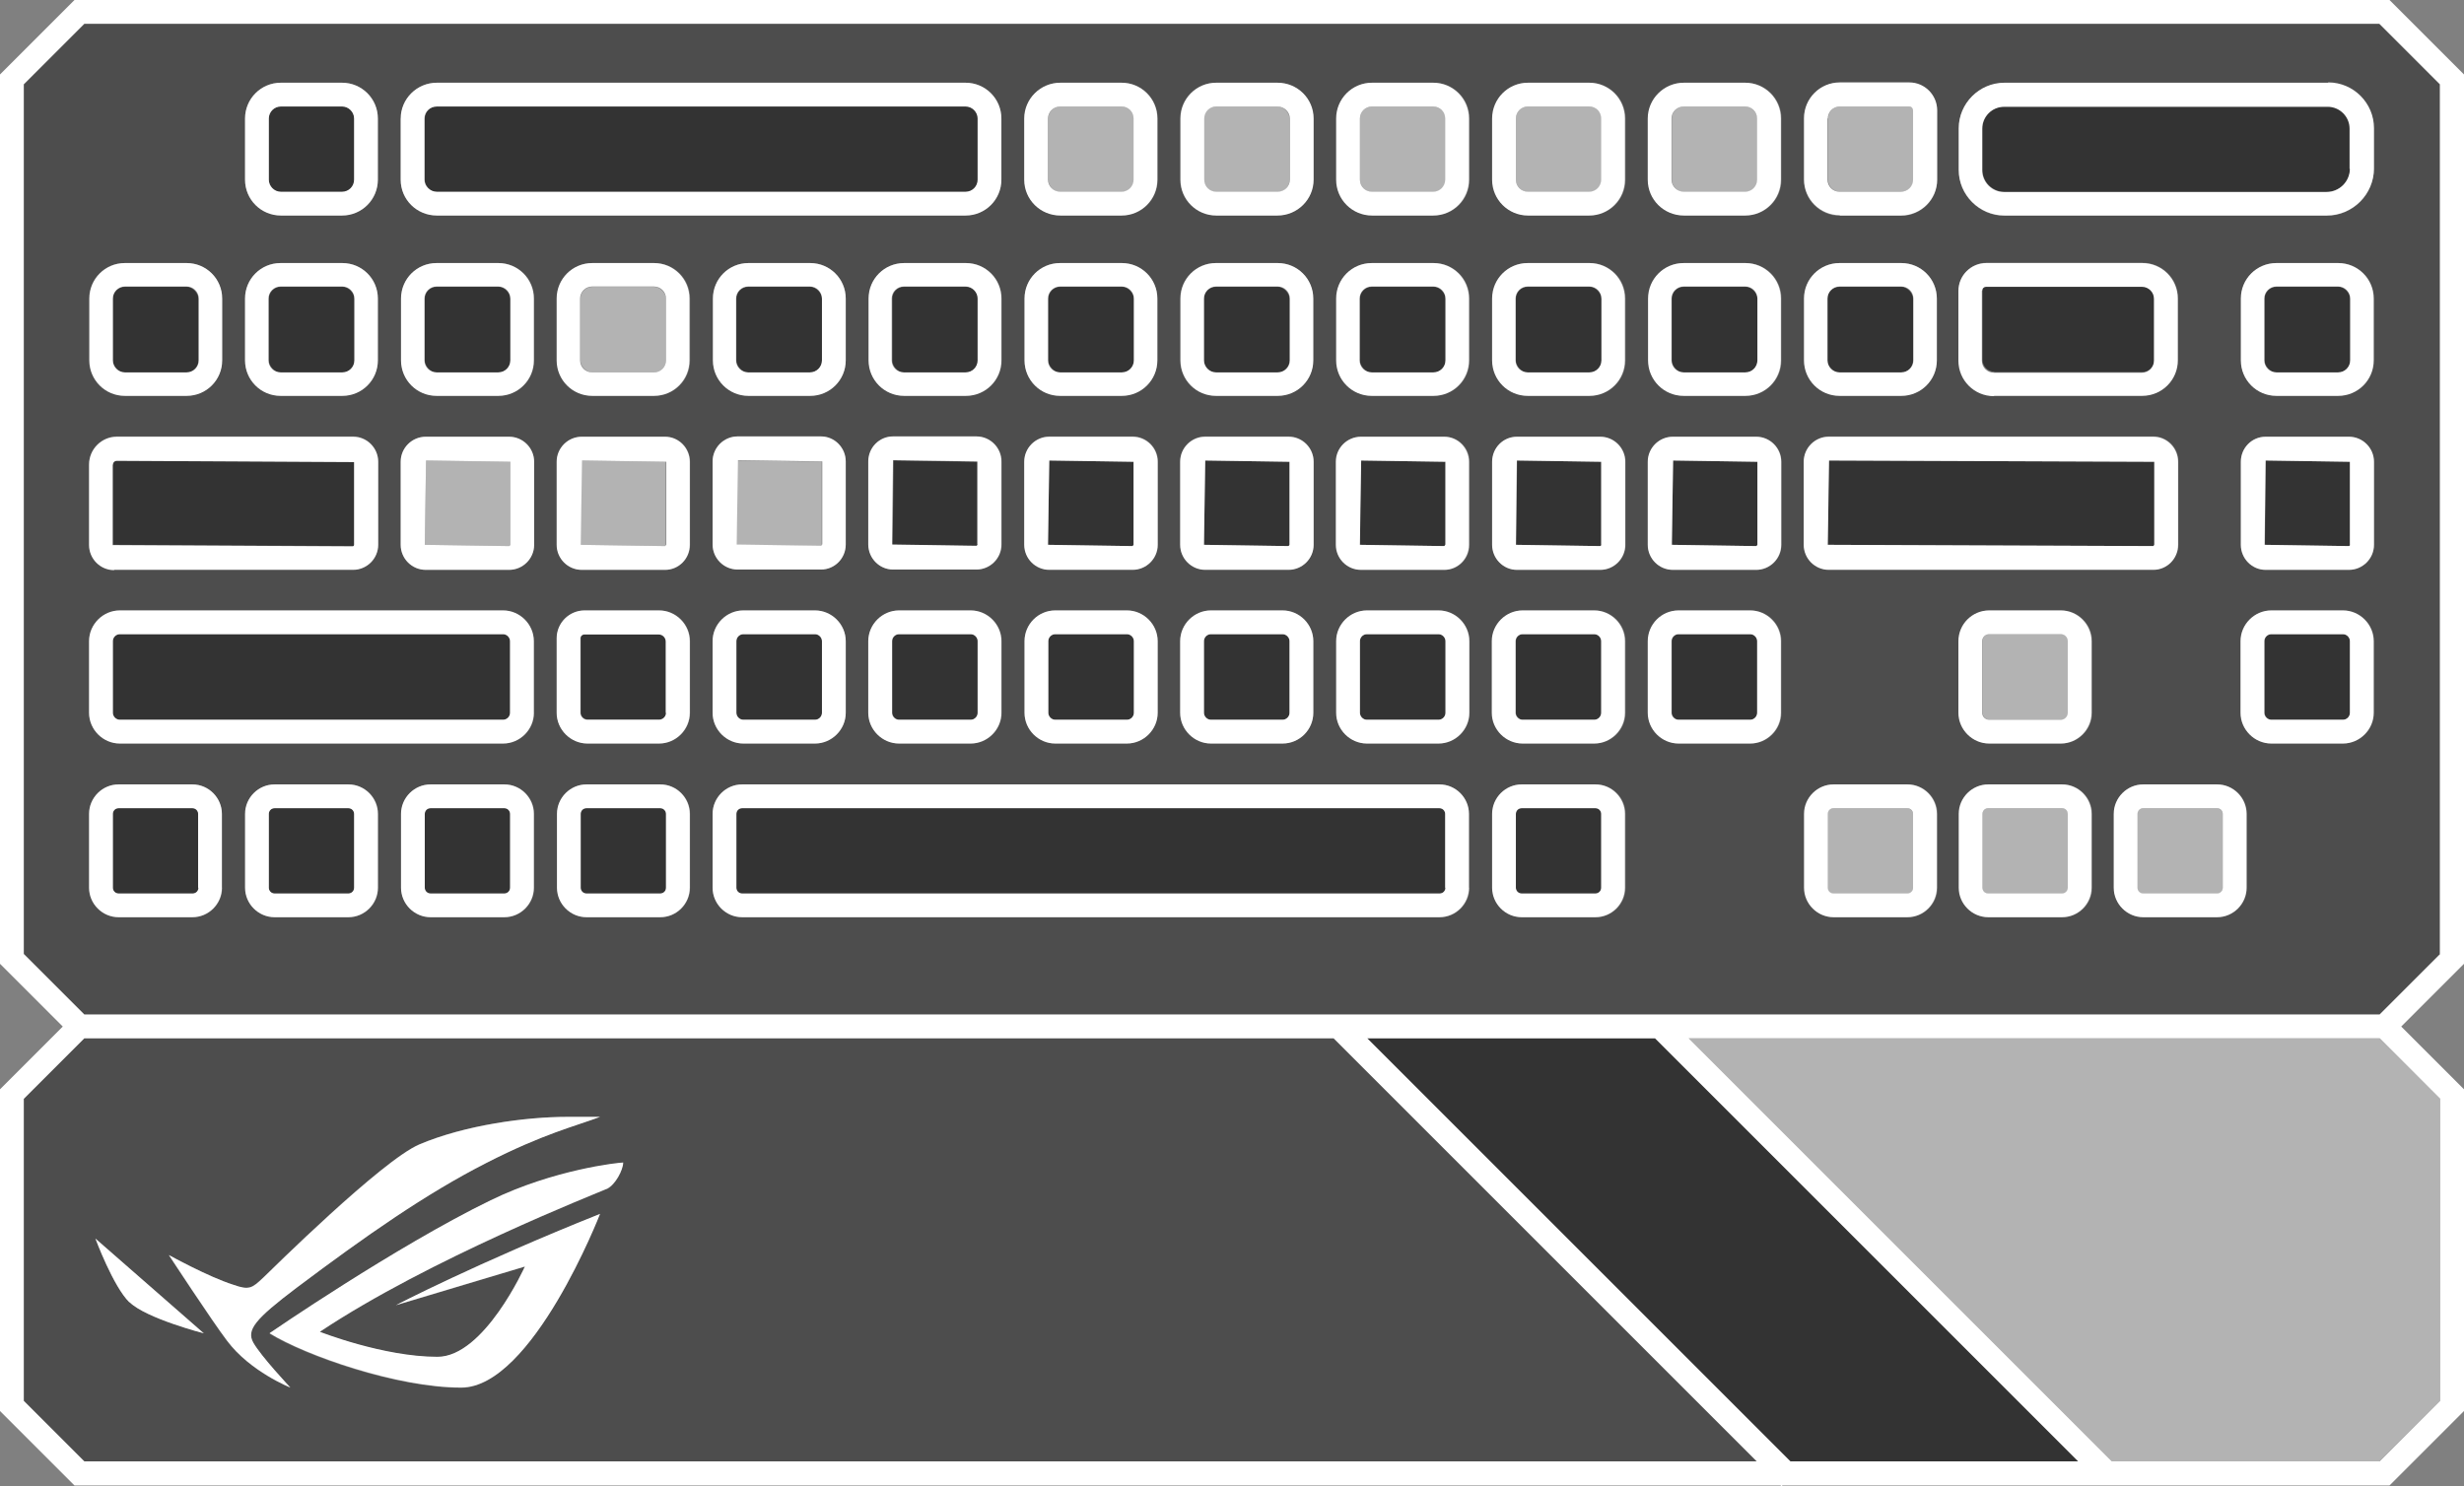 <?xml version="1.0" encoding="UTF-8"?>
<svg id="_圖層_2" data-name="圖層 2" xmlns="http://www.w3.org/2000/svg" viewBox="0 0 77.73 46.89">
  <rect x="0" y="0" width="77.73" height="46.89" fill="#808080" stroke="none"/>
  <defs>
    <style>
      .cls-1 {
        fill: #fff;
      }

      .cls-2 {
        fill: #b3b3b3;
      }

      .cls-3 {
        fill: #333;
      }

      .cls-4 {
        fill: #4d4d4d;
      }
    </style>
  </defs>
  <g id="Layer_2" data-name="Layer 2">
    <g>
      <path class="cls-3" d="M42.9,17.19l2.66,.04s.03-.02,.03-.04v-2.62l-2.66-.04-.04,2.66Z"/>
      <rect class="cls-3" x="42.9" y="9.05" width="2.7" height="2.7" rx=".38" ry=".38"/>
      <path class="cls-3" d="M11.18,17.19v-2.62l-7.49-.04c-.07,0-.12,.06-.12,.12v2.54l7.58,.04s.04-.02,.04-.04Z"/>
      <rect class="cls-3" x="37.98" y="20.01" width="2.7" height="2.7" rx=".22" ry=".22"/>
      <rect class="cls-3" x="42.9" y="20.01" width="2.7" height="2.7" rx=".22" ry=".22"/>
      <rect class="cls-3" x="23.23" y="25.5" width="22.36" height="2.7" rx=".18" ry=".18"/>
      <rect class="cls-2" x="33.07" y="3.36" width="2.7" height="2.7" rx=".38" ry=".38"/>
      <rect class="cls-3" x="47.82" y="20.01" width="2.7" height="2.7" rx=".22" ry=".22"/>
      <rect class="cls-3" x="3.56" y="9.05" width="2.7" height="2.7" rx=".38" ry=".38"/>
      <rect class="cls-3" x="28.15" y="20.01" width="2.7" height="2.7" rx=".22" ry=".22"/>
      <rect class="cls-3" x="37.98" y="9.05" width="2.7" height="2.7" rx=".38" ry=".38"/>
      <path class="cls-3" d="M47.82,17.19l2.66,.04s.04-.02,.04-.04v-2.62l-2.66-.04-.03,2.66Z"/>
      <rect class="cls-3" x="47.82" y="25.5" width="2.7" height="2.7" rx=".18" ry=".18"/>
      <path class="cls-3" d="M40.68,17.19v-2.62l-2.66-.04-.04,2.66,2.66,.04s.04-.02,.04-.04Z"/>
      <rect class="cls-2" x="42.9" y="3.36" width="2.7" height="2.7" rx=".38" ry=".38"/>
      <path class="cls-2" d="M13.4,17.19l2.66,.04s.04-.02,.04-.04v-2.62l-2.66-.04-.04,2.66Z"/>
      <rect class="cls-3" x="13.4" y="9.05" width="2.7" height="2.7" rx=".38" ry=".38"/>
      <rect class="cls-3" x="33.07" y="20.01" width="2.7" height="2.7" rx=".22" ry=".22"/>
      <rect class="cls-3" x="8.48" y="25.5" width="2.7" height="2.7" rx=".18" ry=".18"/>
      <rect class="cls-3" x="13.4" y="25.5" width="2.7" height="2.7" rx=".18" ry=".18"/>
      <rect class="cls-2" x="18.31" y="9.05" width="2.7" height="2.7" rx=".38" ry=".38"/>
      <rect class="cls-3" x="13.4" y="3.36" width="17.45" height="2.7" rx=".38" ry=".38"/>
      <rect class="cls-3" x="3.56" y="20.01" width="12.53" height="2.7" rx=".22" ry=".22"/>
      <rect class="cls-3" x="3.56" y="25.5" width="2.7" height="2.7" rx=".18" ry=".18"/>
      <path class="cls-2" d="M18.31,17.19l2.66,.04s.03-.02,.03-.04v-2.62l-2.66-.04-.04,2.66Z"/>
      <rect class="cls-3" x="33.07" y="9.05" width="2.7" height="2.7" rx=".38" ry=".38"/>
      <path class="cls-3" d="M35.76,17.19v-2.62l-2.66-.04-.04,2.66,2.66,.04s.04-.02,.04-.04Z"/>
      <rect class="cls-3" x="18.31" y="25.5" width="2.7" height="2.7" rx=".18" ry=".18"/>
      <path class="cls-3" d="M28.15,17.19l2.66,.04s.04-.02,.04-.04v-2.62l-2.66-.04-.03,2.66Z"/>
      <path class="cls-3" d="M20.79,20.01h-2.35c-.07,0-.12,.06-.12,.12v2.35c0,.12,.1,.22,.22,.22h2.26c.12,0,.22-.1,.22-.22v-2.26c0-.12-.1-.22-.22-.22Z"/>
      <polygon class="cls-3" points="43.13 32.76 56.48 46.11 65.56 46.11 52.21 32.76 43.13 32.76"/>
      <rect class="cls-3" x="71.44" y="20.01" width="2.7" height="2.7" rx=".22" ry=".22"/>
      <rect class="cls-2" x="62.54" y="25.5" width="2.7" height="2.7" rx=".18" ry=".18"/>
      <path class="cls-3" d="M71.44,17.19l2.66,.04s.04-.02,.04-.04v-2.62l-2.66-.04-.03,2.66Z"/>
      <rect class="cls-2" x="67.42" y="25.5" width="2.7" height="2.7" rx=".18" ry=".18"/>
      <path class="cls-4" d="M2.66,32.76l-1.91,1.91v9.53l1.91,1.91H55.42l-13.35-13.35H2.66Zm1.42,8.33c-.51-.5-1.07-2.01-1.07-2.01l3.42,2.99s-1.83-.48-2.34-.98Zm3.08,1.22c-.48-.63-1.84-2.71-1.84-2.71,0,0,1.25,.68,2.04,.94,.5,.17,.59,.1,.94-.23,.23-.22,3.73-3.69,4.92-4.2,1.43-.61,3.36-.87,4.66-.87,.44,0,.85,0,1.04,0-.77,.29-1.79,.53-3.58,1.45-1.91,.98-3.82,2.31-5.99,3.94-1.31,.99-1.59,1.34-1.37,1.73,.24,.43,1.17,1.42,1.17,1.42,0,0-1.26-.5-1.99-1.47Zm11.97-4.79c-.29,.13-5.6,2.21-9.05,4.51,0,0,2,.79,3.71,.79,1.48,0,2.76-2.85,2.76-2.85l-4.07,1.22s2.56-1.34,6.44-2.88c0,0-2.14,5.48-4.38,5.48-2.02,0-4.9-1-6.04-1.71,0,0,3.97-2.73,6.97-4.19,1.99-.97,4.03-1.19,4.18-1.19,0,.22-.24,.71-.52,.83Z"/>
      <rect class="cls-2" x="62.54" y="20.01" width="2.7" height="2.7" rx=".22" ry=".22"/>
      <path class="cls-3" d="M62.91,11.74h4.67c.21,0,.38-.17,.38-.38v-1.95c0-.21-.17-.38-.38-.38h-4.92c-.07,0-.12,.06-.12,.12v2.2c0,.21,.17,.38,.38,.38Z"/>
      <polygon class="cls-2" points="53.27 32.76 66.62 46.11 75.06 46.11 76.98 44.2 76.98 34.67 75.06 32.76 53.27 32.76"/>
      <rect class="cls-3" x="23.23" y="20.01" width="2.7" height="2.7" rx=".22" ry=".22"/>
      <path class="cls-4" d="M2.66,.75L.75,2.66V30.1l1.91,1.91H75.06l1.91-1.91V2.66l-1.91-1.91H2.66ZM61.79,9.17c0-.48,.39-.88,.88-.88h4.92c.62,0,1.12,.5,1.12,1.12v1.95c0,.62-.5,1.12-1.12,1.12h-4.67c-.62,0-1.12-.5-1.12-1.12v-2.2Zm-4.88-5.43c0-.63,.51-1.13,1.13-1.13h2.19c.48,0,.88,.39,.88,.88v2.19c0,.63-.51,1.13-1.14,1.13h-1.93c-.63,0-1.13-.51-1.13-1.13v-1.93Zm0,5.68c0-.62,.5-1.12,1.12-1.12h1.95c.62,0,1.12,.5,1.12,1.12v1.95c0,.62-.5,1.12-1.12,1.12h-1.95c-.62,0-1.12-.5-1.12-1.12v-1.95Zm0,5.14c0-.43,.35-.79,.79-.79h10.24c.43,0,.78,.35,.78,.79v2.62c0,.43-.35,.79-.78,.79h-10.24c-.43,0-.79-.35-.79-.79v-2.62ZM37.23,3.74c0-.63,.51-1.13,1.13-1.13h1.93c.63,0,1.14,.51,1.14,1.13v1.93c0,.63-.51,1.13-1.14,1.13h-1.93c-.63,0-1.13-.51-1.13-1.13v-1.93Zm0,5.68c0-.62,.5-1.12,1.12-1.12h1.95c.62,0,1.12,.5,1.12,1.12v1.95c0,.62-.5,1.12-1.12,1.12h-1.95c-.62,0-1.12-.5-1.12-1.12v-1.95Zm0,5.14c0-.43,.35-.79,.79-.79h2.63c.43,0,.79,.35,.79,.79v2.62c0,.43-.35,.79-.79,.79h-2.63c-.43,0-.79-.35-.79-.79v-2.62Zm0,5.67c0-.53,.44-.97,.97-.97h2.26c.54,0,.97,.44,.97,.97v2.26c0,.53-.44,.97-.97,.97h-2.26c-.53,0-.97-.44-.97-.97v-2.26ZM32.32,3.74c0-.63,.51-1.13,1.14-1.13h1.93c.63,0,1.13,.51,1.13,1.13v1.93c0,.63-.51,1.13-1.13,1.13h-1.93c-.63,0-1.14-.51-1.14-1.13v-1.93Zm0,5.68c0-.62,.5-1.12,1.12-1.12h1.95c.62,0,1.12,.5,1.12,1.12v1.95c0,.62-.5,1.12-1.12,1.12h-1.95c-.62,0-1.12-.5-1.12-1.12v-1.95Zm0,5.14c0-.43,.35-.79,.79-.79h2.63c.43,0,.79,.35,.79,.79v2.62c0,.43-.35,.79-.79,.79h-2.63c-.43,0-.79-.35-.79-.79v-2.62Zm0,5.67c0-.53,.44-.97,.97-.97h2.26c.53,0,.97,.44,.97,.97v2.26c0,.53-.44,.97-.97,.97h-2.26c-.54,0-.97-.44-.97-.97v-2.26ZM12.65,3.74c0-.63,.51-1.13,1.14-1.13H30.46c.63,0,1.13,.51,1.13,1.13v1.93c0,.63-.51,1.13-1.13,1.13H13.78c-.63,0-1.14-.51-1.14-1.13v-1.93Zm18.16,14.23h-2.63c-.43,0-.78-.35-.78-.79v-2.62c0-.43,.35-.79,.78-.79h2.63c.43,0,.79,.35,.79,.79v2.62c0,.43-.35,.79-.79,.79Zm.79,2.26v2.26c0,.53-.44,.97-.97,.97h-2.26c-.53,0-.97-.44-.97-.97v-2.26c0-.53,.44-.97,.97-.97h2.26c.53,0,.97,.44,.97,.97Zm-1.12-7.74h-1.95c-.62,0-1.12-.5-1.12-1.12v-1.95c0-.62,.5-1.12,1.12-1.12h1.95c.62,0,1.12,.5,1.12,1.12v1.95c0,.62-.5,1.12-1.12,1.12Zm-4.58,5.48h-2.63c-.43,0-.79-.35-.79-.79v-2.62c0-.43,.35-.79,.79-.79h2.63c.43,0,.78,.35,.78,.79v2.62c0,.43-.35,.79-.78,.79Zm.78,2.26v2.26c0,.53-.44,.97-.97,.97h-2.26c-.53,0-.97-.44-.97-.97v-2.26c0-.53,.44-.97,.97-.97h2.26c.53,0,.97,.44,.97,.97Zm-1.12-7.74h-1.95c-.62,0-1.12-.5-1.12-1.12v-1.95c0-.62,.5-1.12,1.12-1.12h1.95c.62,0,1.12,.5,1.12,1.12v1.95c0,.62-.5,1.12-1.12,1.12ZM7.73,3.74c0-.63,.51-1.13,1.13-1.13h1.93c.63,0,1.13,.51,1.13,1.13v1.93c0,.63-.51,1.13-1.13,1.13h-1.93c-.63,0-1.13-.51-1.13-1.13v-1.93Zm0,5.68c0-.62,.5-1.12,1.12-1.12h1.95c.62,0,1.12,.5,1.12,1.12v1.95c0,.62-.5,1.12-1.12,1.12h-1.95c-.62,0-1.12-.5-1.12-1.12v-1.95Zm-4.92,0c0-.62,.5-1.12,1.12-1.12h1.95c.62,0,1.12,.5,1.12,1.12v1.95c0,.62-.5,1.12-1.12,1.12h-1.95c-.62,0-1.12-.5-1.12-1.12v-1.95Zm0,5.23c0-.48,.39-.88,.88-.88h7.45c.43,0,.79,.35,.79,.79v2.62c0,.43-.35,.79-.79,.79H3.6c-.43,0-.79-.35-.79-.79v-2.54Zm4.2,13.36c0,.51-.42,.93-.93,.93H3.74c-.51,0-.93-.42-.93-.93v-2.33c0-.51,.42-.93,.93-.93h2.33c.51,0,.93,.42,.93,.93v2.33Zm4.92,0c0,.51-.42,.93-.93,.93h-2.33c-.51,0-.93-.42-.93-.93v-2.33c0-.51,.42-.93,.93-.93h2.33c.51,0,.93,.42,.93,.93v2.33Zm4.92,0c0,.51-.42,.93-.93,.93h-2.33c-.51,0-.93-.42-.93-.93v-2.33c0-.51,.42-.93,.93-.93h2.33c.51,0,.93,.42,.93,.93v2.33Zm0-5.52c0,.53-.44,.97-.97,.97H3.78c-.53,0-.97-.44-.97-.97v-2.26c0-.53,.44-.97,.97-.97H15.87c.53,0,.97,.44,.97,.97v2.26Zm0-5.3c0,.43-.35,.79-.79,.79h-2.63c-.43,0-.79-.35-.79-.79v-2.62c0-.43,.35-.79,.79-.79h2.63c.43,0,.79,.35,.79,.79v2.62Zm0-5.82c0,.62-.5,1.12-1.12,1.12h-1.95c-.62,0-1.12-.5-1.12-1.12v-1.95c0-.62,.5-1.12,1.12-1.12h1.95c.62,0,1.12,.5,1.12,1.12v1.95Zm4.92,16.64c0,.51-.42,.93-.93,.93h-2.33c-.51,0-.93-.42-.93-.93v-2.33c0-.51,.42-.93,.93-.93h2.33c.51,0,.93,.42,.93,.93v2.33Zm0-5.52c0,.53-.44,.97-.97,.97h-2.26c-.53,0-.97-.44-.97-.97v-2.35c0-.48,.39-.88,.88-.88h2.35c.53,0,.97,.44,.97,.97v2.26Zm0-5.3c0,.43-.35,.79-.78,.79h-2.63c-.43,0-.79-.35-.79-.79v-2.62c0-.43,.35-.79,.79-.79h2.63c.43,0,.78,.35,.78,.79v2.62Zm0-5.82c0,.62-.5,1.12-1.12,1.12h-1.95c-.62,0-1.12-.5-1.12-1.12v-1.95c0-.62,.5-1.12,1.12-1.12h1.95c.62,0,1.12,.5,1.12,1.12v1.95Zm24.59,16.64c0,.51-.42,.93-.93,.93H23.41c-.51,0-.93-.42-.93-.93v-2.33c0-.51,.42-.93,.93-.93h22c.51,0,.93,.42,.93,.93v2.33Zm0-5.52c0,.53-.44,.97-.97,.97h-2.26c-.53,0-.97-.44-.97-.97v-2.26c0-.53,.44-.97,.97-.97h2.26c.53,0,.97,.44,.97,.97v2.26Zm0-5.3c0,.43-.35,.79-.78,.79h-2.63c-.43,0-.79-.35-.79-.79v-2.62c0-.43,.35-.79,.79-.79h2.63c.43,0,.78,.35,.78,.79v2.62Zm0-5.82c0,.62-.5,1.12-1.12,1.12h-1.95c-.62,0-1.12-.5-1.12-1.12v-1.95c0-.62,.5-1.12,1.12-1.12h1.95c.62,0,1.12,.5,1.12,1.12v1.95Zm0-5.7c0,.63-.51,1.13-1.13,1.13h-1.93c-.63,0-1.13-.51-1.13-1.13v-1.93c0-.63,.51-1.13,1.13-1.13h1.93c.63,0,1.13,.51,1.13,1.13v1.93Zm4.92,22.34c0,.51-.42,.93-.93,.93h-2.33c-.51,0-.93-.42-.93-.93v-2.33c0-.51,.42-.93,.93-.93h2.33c.51,0,.93,.42,.93,.93v2.33Zm0-5.52c0,.53-.44,.97-.97,.97h-2.26c-.53,0-.97-.44-.97-.97v-2.26c0-.53,.44-.97,.97-.97h2.26c.53,0,.97,.44,.97,.97v2.26Zm0-5.3c0,.43-.35,.79-.79,.79h-2.63c-.43,0-.78-.35-.78-.79v-2.62c0-.43,.35-.79,.78-.79h2.63c.43,0,.79,.35,.79,.79v2.62Zm0-5.82c0,.62-.5,1.12-1.12,1.12h-1.95c-.62,0-1.12-.5-1.12-1.12v-1.95c0-.62,.5-1.12,1.12-1.12h1.95c.62,0,1.12,.5,1.12,1.12v1.95Zm0-5.7c0,.63-.51,1.13-1.13,1.13h-1.93c-.63,0-1.13-.51-1.13-1.13v-1.93c0-.63,.51-1.13,1.13-1.13h1.93c.63,0,1.13,.51,1.13,1.13v1.93Zm4.92,16.82c0,.53-.44,.97-.97,.97h-2.26c-.54,0-.97-.44-.97-.97v-2.26c0-.53,.44-.97,.97-.97h2.26c.53,0,.97,.44,.97,.97v2.26Zm0-5.3c0,.43-.35,.79-.79,.79h-2.63c-.43,0-.79-.35-.79-.79v-2.62c0-.43,.35-.79,.79-.79h2.63c.43,0,.79,.35,.79,.79v2.62Zm0-5.82c0,.62-.5,1.12-1.12,1.12h-1.95c-.62,0-1.12-.5-1.12-1.12v-1.95c0-.62,.5-1.12,1.12-1.12h1.95c.62,0,1.12,.5,1.12,1.12v1.95Zm0-5.7c0,.63-.51,1.13-1.13,1.13h-1.93c-.63,0-1.14-.51-1.14-1.13v-1.93c0-.63,.51-1.13,1.14-1.13h1.93c.63,0,1.13,.51,1.13,1.13v1.93Zm4.92,22.34c0,.51-.42,.93-.93,.93h-2.33c-.51,0-.93-.42-.93-.93v-2.33c0-.51,.42-.93,.93-.93h2.33c.51,0,.93,.42,.93,.93v2.33Zm4.88,0c0,.51-.42,.93-.93,.93h-2.33c-.51,0-.93-.42-.93-.93v-2.33c0-.51,.42-.93,.93-.93h2.33c.51,0,.93,.42,.93,.93v2.33Zm0-5.52c0,.53-.44,.97-.97,.97h-2.26c-.54,0-.97-.44-.97-.97v-2.26c0-.53,.44-.97,.97-.97h2.26c.53,0,.97,.44,.97,.97v2.26Zm4.88,5.52c0,.51-.42,.93-.93,.93h-2.33c-.51,0-.93-.42-.93-.93v-2.33c0-.51,.42-.93,.93-.93h2.33c.51,0,.93,.42,.93,.93v2.33Zm4.01-5.52c0,.53-.44,.97-.97,.97h-2.26c-.53,0-.97-.44-.97-.97v-2.26c0-.53,.44-.97,.97-.97h2.26c.53,0,.97,.44,.97,.97v2.26Zm0-5.3c0,.43-.35,.79-.79,.79h-2.63c-.43,0-.78-.35-.78-.79v-2.62c0-.43,.35-.79,.78-.79h2.63c.43,0,.79,.35,.79,.79v2.62Zm0-5.82c0,.62-.5,1.12-1.12,1.12h-1.95c-.62,0-1.12-.5-1.12-1.12v-1.95c0-.62,.5-1.12,1.12-1.12h1.95c.62,0,1.12,.5,1.12,1.12v1.95Zm0-6.05c0,.82-.67,1.49-1.49,1.49h-10.17c-.79,0-1.44-.65-1.44-1.44v-1.31c0-.79,.65-1.44,1.44-1.44h10.21c.79,0,1.44,.65,1.44,1.44v1.27Z"/>
      <path class="cls-3" d="M73.44,3.36h-10.21c-.38,0-.69,.31-.69,.69v1.31c0,.38,.31,.69,.69,.69h10.17c.41,0,.74-.33,.74-.74v-1.27c0-.38-.31-.69-.69-.69Z"/>
      <path class="cls-2" d="M23.23,17.19l2.66,.04s.03-.02,.03-.04v-2.62l-2.66-.04-.04,2.66Z"/>
      <rect class="cls-3" x="71.44" y="9.05" width="2.7" height="2.7" rx=".38" ry=".38"/>
      <rect class="cls-3" x="23.23" y="9.05" width="2.7" height="2.7" rx=".38" ry=".38"/>
      <rect class="cls-2" x="47.82" y="3.36" width="2.7" height="2.7" rx=".38" ry=".38"/>
      <path class="cls-3" d="M52.74,17.19l2.66,.04s.04-.02,.04-.04v-2.62l-2.66-.04-.04,2.66Z"/>
      <rect class="cls-3" x="28.15" y="9.05" width="2.7" height="2.7" rx=".37" ry=".37"/>
      <path class="cls-3" d="M67.96,17.19v-2.62l-10.27-.04-.04,2.66,10.27,.04s.03-.02,.03-.04Z"/>
      <rect class="cls-2" x="37.98" y="3.36" width="2.7" height="2.7" rx=".38" ry=".38"/>
      <rect class="cls-3" x="8.48" y="9.05" width="2.7" height="2.7" rx=".38" ry=".38"/>
      <rect class="cls-3" x="52.74" y="20.01" width="2.7" height="2.7" rx=".22" ry=".22"/>
      <path class="cls-2" d="M58.04,6.05h1.93c.21,0,.39-.17,.39-.38V3.48c0-.07-.06-.12-.12-.12h-2.19c-.21,0-.38,.17-.38,.38v1.93c0,.21,.17,.38,.38,.38Z"/>
      <rect class="cls-2" x="57.65" y="25.5" width="2.7" height="2.7" rx=".18" ry=".18"/>
      <rect class="cls-3" x="47.82" y="9.05" width="2.7" height="2.7" rx=".38" ry=".38"/>
      <rect class="cls-3" x="8.48" y="3.36" width="2.7" height="2.7" rx=".38" ry=".38"/>
      <rect class="cls-2" x="52.74" y="3.36" width="2.7" height="2.7" rx=".38" ry=".38"/>
      <rect class="cls-3" x="52.74" y="9.05" width="2.7" height="2.7" rx=".38" ry=".38"/>
      <rect class="cls-3" x="57.65" y="9.05" width="2.7" height="2.7" rx=".38" ry=".38"/>
      <path class="cls-1" d="M13.78,6.8H30.46c.63,0,1.13-.51,1.13-1.13v-1.93c0-.63-.51-1.13-1.13-1.13H13.78c-.63,0-1.14,.51-1.14,1.13v1.93c0,.63,.51,1.13,1.14,1.13Zm-.39-3.06c0-.21,.17-.38,.39-.38H30.46c.21,0,.38,.17,.38,.38v1.93c0,.21-.17,.38-.38,.38H13.78c-.21,0-.39-.17-.39-.38v-1.93Z"/>
      <path class="cls-1" d="M30.62,19.26h-2.26c-.53,0-.97,.44-.97,.97v2.26c0,.53,.44,.97,.97,.97h2.26c.53,0,.97-.44,.97-.97v-2.26c0-.53-.44-.97-.97-.97Zm.22,3.23c0,.12-.1,.22-.22,.22h-2.26c-.12,0-.22-.1-.22-.22v-2.26c0-.12,.1-.22,.22-.22h2.26c.12,0,.22,.1,.22,.22v2.26Z"/>
      <path class="cls-1" d="M31.59,14.56c0-.43-.35-.79-.79-.79h-2.63c-.43,0-.78,.35-.78,.79v2.62c0,.43,.35,.79,.78,.79h2.63c.43,0,.79-.35,.79-.79v-2.62Zm-.75,2.62s-.02,.04-.04,.04l-2.66-.04,.03-2.66,2.66,.04v2.62Z"/>
      <path class="cls-1" d="M33.1,17.98h2.63c.43,0,.79-.35,.79-.79v-2.62c0-.43-.35-.79-.79-.79h-2.63c-.43,0-.79,.35-.79,.79v2.62c0,.43,.35,.79,.79,.79Zm0-3.45l2.66,.04v2.62s-.02,.04-.04,.04l-2.66-.04,.04-2.66Z"/>
      <path class="cls-1" d="M57.69,17.98h10.24c.43,0,.78-.35,.78-.79v-2.62c0-.43-.35-.79-.78-.79h-10.24c-.43,0-.79,.35-.79,.79v2.62c0,.43,.35,.79,.79,.79Zm0-3.45l10.27,.04v2.62s-.02,.04-.03,.04l-10.27-.04,.04-2.66Z"/>
      <path class="cls-1" d="M58.03,12.49h1.95c.62,0,1.12-.5,1.12-1.12v-1.95c0-.62-.5-1.12-1.12-1.12h-1.95c-.62,0-1.12,.5-1.12,1.12v1.95c0,.62,.5,1.12,1.12,1.12Zm-.38-3.07c0-.21,.17-.38,.38-.38h1.95c.21,0,.38,.17,.38,.38v1.95c0,.21-.17,.38-.38,.38h-1.95c-.21,0-.38-.17-.38-.38v-1.95Z"/>
      <path class="cls-1" d="M62.91,12.49h4.67c.62,0,1.12-.5,1.12-1.12v-1.95c0-.62-.5-1.12-1.12-1.12h-4.92c-.48,0-.88,.39-.88,.88v2.2c0,.62,.5,1.12,1.12,1.12Zm-.38-3.32c0-.07,.06-.12,.12-.12h4.92c.21,0,.38,.17,.38,.38v1.95c0,.21-.17,.38-.38,.38h-4.67c-.21,0-.38-.17-.38-.38v-2.2Z"/>
      <path class="cls-1" d="M58.04,6.8h1.93c.63,0,1.14-.51,1.14-1.13V3.48c0-.48-.39-.88-.88-.88h-2.19c-.63,0-1.13,.51-1.13,1.13v1.93c0,.63,.51,1.13,1.13,1.13Zm-.38-3.06c0-.21,.17-.38,.38-.38h2.19c.07,0,.12,.06,.12,.12v2.19c0,.21-.17,.38-.39,.38h-1.93c-.21,0-.38-.17-.38-.38v-1.93Z"/>
      <path class="cls-1" d="M8.51,42.07c1.14,.7,4.02,1.71,6.04,1.71,2.25,0,4.38-5.48,4.38-5.48-3.88,1.55-6.44,2.88-6.44,2.88l4.07-1.22s-1.28,2.85-2.76,2.85c-1.71,0-3.71-.79-3.71-.79,3.45-2.3,8.76-4.38,9.05-4.51,.28-.13,.52-.61,.52-.83-.15,0-2.19,.22-4.18,1.19-3,1.46-6.97,4.19-6.97,4.19Z"/>
      <path class="cls-1" d="M4.09,41.09c.52,.51,2.34,.98,2.34,.98l-3.42-2.99s.56,1.51,1.07,2.01Z"/>
      <path class="cls-1" d="M9.36,40.63c2.17-1.63,4.08-2.97,5.99-3.94,1.8-.92,2.81-1.16,3.58-1.45-.19,0-.6,0-1.04,0-1.3,0-3.22,.26-4.66,.87-1.19,.51-4.69,3.98-4.92,4.2-.35,.33-.44,.41-.94,.23-.8-.25-2.04-.94-2.04-.94,0,0,1.36,2.08,1.84,2.71,.73,.97,1.99,1.47,1.99,1.47,0,0-.93-.99-1.17-1.42-.22-.4,.06-.74,1.37-1.73Z"/>
      <path class="cls-1" d="M38.36,12.49h1.95c.62,0,1.12-.5,1.12-1.12v-1.95c0-.62-.5-1.12-1.12-1.12h-1.95c-.62,0-1.12,.5-1.12,1.12v1.95c0,.62,.5,1.12,1.12,1.12Zm-.38-3.07c0-.21,.17-.38,.38-.38h1.95c.21,0,.38,.17,.38,.38v1.95c0,.21-.17,.38-.38,.38h-1.95c-.21,0-.38-.17-.38-.38v-1.95Z"/>
      <path class="cls-1" d="M33.44,12.49h1.95c.62,0,1.12-.5,1.12-1.12v-1.95c0-.62-.5-1.12-1.12-1.12h-1.95c-.62,0-1.12,.5-1.12,1.12v1.95c0,.62,.5,1.12,1.12,1.12Zm-.38-3.07c0-.21,.17-.38,.38-.38h1.95c.21,0,.38,.17,.38,.38v1.95c0,.21-.17,.38-.38,.38h-1.95c-.21,0-.38-.17-.38-.38v-1.95Z"/>
      <path class="cls-1" d="M26.68,14.56c0-.43-.35-.79-.78-.79h-2.63c-.43,0-.79,.35-.79,.79v2.62c0,.43,.35,.79,.79,.79h2.63c.43,0,.78-.35,.78-.79v-2.62Zm-.75,2.62s-.02,.04-.03,.04l-2.66-.04,.04-2.66,2.66,.04v2.62Z"/>
      <path class="cls-1" d="M33.45,6.8h1.93c.63,0,1.13-.51,1.13-1.13v-1.93c0-.63-.51-1.13-1.13-1.13h-1.93c-.63,0-1.14,.51-1.14,1.13v1.93c0,.63,.51,1.13,1.14,1.13Zm-.39-3.06c0-.21,.17-.38,.39-.38h1.93c.21,0,.38,.17,.38,.38v1.93c0,.21-.17,.38-.38,.38h-1.93c-.21,0-.39-.17-.39-.38v-1.93Z"/>
      <path class="cls-1" d="M38.37,6.8h1.93c.63,0,1.14-.51,1.14-1.13v-1.93c0-.63-.51-1.13-1.14-1.13h-1.93c-.63,0-1.13,.51-1.13,1.13v1.93c0,.63,.51,1.13,1.13,1.13Zm-.38-3.06c0-.21,.17-.38,.38-.38h1.93c.21,0,.39,.17,.39,.38v1.93c0,.21-.17,.38-.39,.38h-1.93c-.21,0-.38-.17-.38-.38v-1.93Z"/>
      <path class="cls-1" d="M33.29,23.46h2.26c.53,0,.97-.44,.97-.97v-2.26c0-.53-.44-.97-.97-.97h-2.26c-.54,0-.97,.44-.97,.97v2.26c0,.53,.44,.97,.97,.97Zm-.22-3.23c0-.12,.1-.22,.22-.22h2.26c.12,0,.22,.1,.22,.22v2.26c0,.12-.1,.22-.22,.22h-2.26c-.12,0-.22-.1-.22-.22v-2.26Z"/>
      <path class="cls-1" d="M38.2,23.46h2.26c.54,0,.97-.44,.97-.97v-2.26c0-.53-.44-.97-.97-.97h-2.26c-.53,0-.97,.44-.97,.97v2.26c0,.53,.44,.97,.97,.97Zm-.22-3.23c0-.12,.1-.22,.22-.22h2.26c.12,0,.22,.1,.22,.22v2.26c0,.12-.1,.22-.22,.22h-2.26c-.12,0-.22-.1-.22-.22v-2.26Z"/>
      <path class="cls-1" d="M38.02,17.98h2.63c.43,0,.79-.35,.79-.79v-2.62c0-.43-.35-.79-.79-.79h-2.63c-.43,0-.79,.35-.79,.79v2.62c0,.43,.35,.79,.79,.79Zm0-3.45l2.66,.04v2.62s-.02,.04-.04,.04l-2.66-.04,.04-2.66Z"/>
      <path class="cls-1" d="M31.59,9.42c0-.62-.5-1.12-1.12-1.12h-1.95c-.62,0-1.12,.5-1.12,1.12v1.95c0,.62,.5,1.12,1.12,1.12h1.95c.62,0,1.12-.5,1.12-1.12v-1.95Zm-.75,1.95c0,.21-.17,.38-.38,.38h-1.95c-.21,0-.38-.17-.38-.38v-1.95c0-.21,.17-.38,.38-.38h1.95c.21,0,.38,.17,.38,.38v1.95Z"/>
      <path class="cls-1" d="M50.13,2.61h-1.93c-.63,0-1.13,.51-1.13,1.13v1.93c0,.63,.51,1.13,1.13,1.13h1.93c.63,0,1.13-.51,1.13-1.13v-1.93c0-.63-.51-1.13-1.13-1.13Zm.38,3.06c0,.21-.17,.38-.38,.38h-1.93c-.21,0-.38-.17-.38-.38v-1.93c0-.21,.17-.38,.38-.38h1.93c.21,0,.38,.17,.38,.38v1.93Z"/>
      <path class="cls-1" d="M55.05,2.61h-1.93c-.63,0-1.14,.51-1.14,1.13v1.93c0,.63,.51,1.13,1.14,1.13h1.93c.63,0,1.13-.51,1.13-1.13v-1.93c0-.63-.51-1.13-1.13-1.13Zm.38,3.06c0,.21-.17,.38-.38,.38h-1.93c-.21,0-.39-.17-.39-.38v-1.93c0-.21,.17-.38,.39-.38h1.93c.21,0,.38,.17,.38,.38v1.93Z"/>
      <path class="cls-1" d="M55.4,13.78h-2.63c-.43,0-.79,.35-.79,.79v2.62c0,.43,.35,.79,.79,.79h2.63c.43,0,.79-.35,.79-.79v-2.62c0-.43-.35-.79-.79-.79Zm.04,3.41s-.02,.04-.04,.04l-2.66-.04,.04-2.66,2.66,.04v2.62Z"/>
      <path class="cls-1" d="M55.06,8.3h-1.95c-.62,0-1.12,.5-1.12,1.12v1.95c0,.62,.5,1.12,1.12,1.12h1.95c.62,0,1.12-.5,1.12-1.12v-1.95c0-.62-.5-1.12-1.12-1.12Zm.38,3.07c0,.21-.17,.38-.38,.38h-1.95c-.21,0-.38-.17-.38-.38v-1.95c0-.21,.17-.38,.38-.38h1.95c.21,0,.38,.17,.38,.38v1.95Z"/>
      <path class="cls-1" d="M55.21,19.26h-2.26c-.54,0-.97,.44-.97,.97v2.26c0,.53,.44,.97,.97,.97h2.26c.53,0,.97-.44,.97-.97v-2.26c0-.53-.44-.97-.97-.97Zm.22,3.23c0,.12-.1,.22-.22,.22h-2.26c-.12,0-.22-.1-.22-.22v-2.26c0-.12,.1-.22,.22-.22h2.26c.12,0,.22,.1,.22,.22v2.26Z"/>
      <path class="cls-1" d="M50.33,24.75h-2.33c-.51,0-.93,.42-.93,.93v2.33c0,.51,.42,.93,.93,.93h2.33c.51,0,.93-.42,.93-.93v-2.33c0-.51-.42-.93-.93-.93Zm.18,3.26c0,.1-.08,.18-.18,.18h-2.33c-.1,0-.18-.08-.18-.18v-2.33c0-.1,.08-.18,.18-.18h2.33c.1,0,.18,.08,.18,.18v2.33Z"/>
      <path class="cls-1" d="M50.14,8.3h-1.95c-.62,0-1.12,.5-1.12,1.12v1.95c0,.62,.5,1.12,1.12,1.12h1.95c.62,0,1.12-.5,1.12-1.12v-1.95c0-.62-.5-1.12-1.12-1.12Zm.38,3.07c0,.21-.17,.38-.38,.38h-1.95c-.21,0-.38-.17-.38-.38v-1.95c0-.21,.17-.38,.38-.38h1.95c.21,0,.38,.17,.38,.38v1.95Z"/>
      <path class="cls-1" d="M50.29,19.26h-2.26c-.53,0-.97,.44-.97,.97v2.26c0,.53,.44,.97,.97,.97h2.26c.53,0,.97-.44,.97-.97v-2.26c0-.53-.44-.97-.97-.97Zm.22,3.23c0,.12-.1,.22-.22,.22h-2.26c-.12,0-.22-.1-.22-.22v-2.26c0-.12,.1-.22,.22-.22h2.26c.12,0,.22,.1,.22,.22v2.26Z"/>
      <path class="cls-1" d="M50.48,13.78h-2.63c-.43,0-.78,.35-.78,.79v2.62c0,.43,.35,.79,.78,.79h2.63c.43,0,.79-.35,.79-.79v-2.62c0-.43-.35-.79-.79-.79Zm.04,3.41s-.02,.04-.04,.04l-2.66-.04,.03-2.66,2.66,.04v2.62Z"/>
      <path class="cls-1" d="M60.17,24.75h-2.33c-.51,0-.93,.42-.93,.93v2.33c0,.51,.42,.93,.93,.93h2.33c.51,0,.93-.42,.93-.93v-2.33c0-.51-.42-.93-.93-.93Zm.18,3.26c0,.1-.08,.18-.18,.18h-2.33c-.1,0-.18-.08-.18-.18v-2.33c0-.1,.08-.18,.18-.18h2.33c.1,0,.18,.08,.18,.18v2.33Z"/>
      <path class="cls-1" d="M45.21,2.61h-1.93c-.63,0-1.13,.51-1.13,1.13v1.93c0,.63,.51,1.13,1.13,1.13h1.93c.63,0,1.13-.51,1.13-1.13v-1.93c0-.63-.51-1.13-1.13-1.13Zm.38,3.06c0,.21-.17,.38-.38,.38h-1.93c-.21,0-.38-.17-.38-.38v-1.93c0-.21,.17-.38,.38-.38h1.93c.21,0,.38,.17,.38,.38v1.93Z"/>
      <path class="cls-1" d="M73.44,2.61h-10.21c-.79,0-1.44,.65-1.44,1.44v1.31c0,.79,.65,1.44,1.44,1.44h10.17c.82,0,1.49-.67,1.49-1.49v-1.27c0-.79-.65-1.44-1.44-1.44Zm.69,2.71c0,.41-.33,.74-.74,.74h-10.17c-.38,0-.69-.31-.69-.69v-1.31c0-.38,.31-.69,.69-.69h10.21c.38,0,.69,.31,.69,.69v1.27Z"/>
      <path class="cls-1" d="M74.1,13.78h-2.63c-.43,0-.78,.35-.78,.79v2.62c0,.43,.35,.79,.78,.79h2.63c.43,0,.79-.35,.79-.79v-2.62c0-.43-.35-.79-.79-.79Zm.04,3.41s-.02,.04-.04,.04l-2.66-.04,.03-2.66,2.66,.04v2.62Z"/>
      <path class="cls-1" d="M2.35,0L0,2.35V30.41l1.98,1.98-1.98,1.98v10.15l2.35,2.35H56.17l.03,.03,.03-.03h19.15l2.35-2.35v-10.15l-1.98-1.98,1.98-1.98V2.35l-2.35-2.35H2.35Zm.31,46.11l-1.91-1.91v-9.53l1.91-1.91H42.07l13.35,13.35H2.66Zm53.82,0l-13.35-13.35h9.08l13.35,13.35h-9.08Zm20.5-11.44v9.53l-1.91,1.91h-8.45l-13.35-13.35h21.8l1.91,1.91Zm0-4.57l-1.91,1.91H2.66l-1.91-1.91V2.66L2.66,.75H75.06l1.91,1.91V30.1Z"/>
      <path class="cls-1" d="M73.76,8.3h-1.95c-.62,0-1.12,.5-1.12,1.12v1.95c0,.62,.5,1.12,1.12,1.12h1.95c.62,0,1.12-.5,1.12-1.12v-1.95c0-.62-.5-1.12-1.12-1.12Zm.38,3.07c0,.21-.17,.38-.38,.38h-1.95c-.21,0-.38-.17-.38-.38v-1.95c0-.21,.17-.38,.38-.38h1.95c.21,0,.38,.17,.38,.38v1.95Z"/>
      <path class="cls-1" d="M65.05,24.75h-2.33c-.51,0-.93,.42-.93,.93v2.33c0,.51,.42,.93,.93,.93h2.33c.51,0,.93-.42,.93-.93v-2.33c0-.51-.42-.93-.93-.93Zm.18,3.26c0,.1-.08,.18-.18,.18h-2.33c-.1,0-.18-.08-.18-.18v-2.33c0-.1,.08-.18,.18-.18h2.33c.1,0,.18,.08,.18,.18v2.33Z"/>
      <path class="cls-1" d="M65.01,19.26h-2.26c-.54,0-.97,.44-.97,.97v2.26c0,.53,.44,.97,.97,.97h2.26c.53,0,.97-.44,.97-.97v-2.26c0-.53-.44-.97-.97-.97Zm.22,3.23c0,.12-.1,.22-.22,.22h-2.26c-.12,0-.22-.1-.22-.22v-2.26c0-.12,.1-.22,.22-.22h2.26c.12,0,.22,.1,.22,.22v2.26Z"/>
      <path class="cls-1" d="M69.94,24.75h-2.33c-.51,0-.93,.42-.93,.93v2.33c0,.51,.42,.93,.93,.93h2.33c.51,0,.93-.42,.93-.93v-2.33c0-.51-.42-.93-.93-.93Zm.18,3.26c0,.1-.08,.18-.18,.18h-2.33c-.1,0-.18-.08-.18-.18v-2.33c0-.1,.08-.18,.18-.18h2.33c.1,0,.18,.08,.18,.18v2.33Z"/>
      <path class="cls-1" d="M73.91,19.26h-2.26c-.53,0-.97,.44-.97,.97v2.26c0,.53,.44,.97,.97,.97h2.26c.53,0,.97-.44,.97-.97v-2.26c0-.53-.44-.97-.97-.97Zm.22,3.23c0,.12-.1,.22-.22,.22h-2.26c-.12,0-.22-.1-.22-.22v-2.26c0-.12,.1-.22,.22-.22h2.26c.12,0,.22,.1,.22,.22v2.26Z"/>
      <path class="cls-1" d="M20.79,19.26h-2.35c-.48,0-.88,.39-.88,.88v2.35c0,.53,.44,.97,.97,.97h2.26c.53,0,.97-.44,.97-.97v-2.26c0-.53-.44-.97-.97-.97Zm.22,3.23c0,.12-.1,.22-.22,.22h-2.26c-.12,0-.22-.1-.22-.22v-2.35c0-.07,.06-.12,.12-.12h2.35c.12,0,.22,.1,.22,.22v2.26Z"/>
      <path class="cls-1" d="M3.6,17.98h7.54c.43,0,.79-.35,.79-.79v-2.62c0-.43-.35-.79-.79-.79H3.69c-.48,0-.88,.39-.88,.88v2.54c0,.43,.35,.79,.79,.79Zm-.04-3.32c0-.07,.06-.12,.12-.12l7.49,.04v2.62s-.02,.04-.04,.04l-7.58-.04v-2.54Z"/>
      <path class="cls-1" d="M6.08,24.75H3.74c-.51,0-.93,.42-.93,.93v2.33c0,.51,.42,.93,.93,.93h2.33c.51,0,.93-.42,.93-.93v-2.33c0-.51-.42-.93-.93-.93Zm.18,3.26c0,.1-.08,.18-.18,.18H3.74c-.1,0-.18-.08-.18-.18v-2.33c0-.1,.08-.18,.18-.18h2.33c.1,0,.18,.08,.18,.18v2.33Z"/>
      <path class="cls-1" d="M10.99,24.75h-2.33c-.51,0-.93,.42-.93,.93v2.33c0,.51,.42,.93,.93,.93h2.33c.51,0,.93-.42,.93-.93v-2.33c0-.51-.42-.93-.93-.93Zm.18,3.26c0,.1-.08,.18-.18,.18h-2.33c-.1,0-.18-.08-.18-.18v-2.33c0-.1,.08-.18,.18-.18h2.33c.1,0,.18,.08,.18,.18v2.33Z"/>
      <path class="cls-1" d="M15.91,24.75h-2.33c-.51,0-.93,.42-.93,.93v2.33c0,.51,.42,.93,.93,.93h2.33c.51,0,.93-.42,.93-.93v-2.33c0-.51-.42-.93-.93-.93Zm.18,3.26c0,.1-.08,.18-.18,.18h-2.33c-.1,0-.18-.08-.18-.18v-2.33c0-.1,.08-.18,.18-.18h2.33c.1,0,.18,.08,.18,.18v2.33Z"/>
      <path class="cls-1" d="M8.86,6.8h1.93c.63,0,1.13-.51,1.13-1.13v-1.93c0-.63-.51-1.13-1.13-1.13h-1.93c-.63,0-1.13,.51-1.13,1.13v1.93c0,.63,.51,1.13,1.13,1.13Zm-.38-3.06c0-.21,.17-.38,.38-.38h1.93c.21,0,.38,.17,.38,.38v1.93c0,.21-.17,.38-.38,.38h-1.93c-.21,0-.38-.17-.38-.38v-1.93Z"/>
      <path class="cls-1" d="M26.68,9.42c0-.62-.5-1.12-1.12-1.12h-1.95c-.62,0-1.12,.5-1.12,1.12v1.95c0,.62,.5,1.12,1.12,1.12h1.95c.62,0,1.12-.5,1.12-1.12v-1.95Zm-.75,1.95c0,.21-.17,.38-.38,.38h-1.95c-.21,0-.38-.17-.38-.38v-1.95c0-.21,.17-.38,.38-.38h1.95c.21,0,.38,.17,.38,.38v1.95Z"/>
      <path class="cls-1" d="M3.94,12.49h1.95c.62,0,1.12-.5,1.12-1.12v-1.95c0-.62-.5-1.12-1.12-1.12h-1.95c-.62,0-1.12,.5-1.12,1.12v1.95c0,.62,.5,1.12,1.12,1.12Zm-.38-3.07c0-.21,.17-.38,.38-.38h1.95c.21,0,.38,.17,.38,.38v1.95c0,.21-.17,.38-.38,.38h-1.95c-.21,0-.38-.17-.38-.38v-1.95Z"/>
      <path class="cls-1" d="M45.22,8.3h-1.95c-.62,0-1.12,.5-1.12,1.12v1.95c0,.62,.5,1.12,1.12,1.12h1.95c.62,0,1.12-.5,1.12-1.12v-1.95c0-.62-.5-1.12-1.12-1.12Zm.38,3.07c0,.21-.17,.38-.38,.38h-1.95c-.21,0-.38-.17-.38-.38v-1.95c0-.21,.17-.38,.38-.38h1.95c.21,0,.38,.17,.38,.38v1.95Z"/>
      <path class="cls-1" d="M8.85,12.49h1.95c.62,0,1.12-.5,1.12-1.12v-1.95c0-.62-.5-1.12-1.12-1.12h-1.95c-.62,0-1.12,.5-1.12,1.12v1.95c0,.62,.5,1.12,1.12,1.12Zm-.38-3.07c0-.21,.17-.38,.38-.38h1.95c.21,0,.38,.17,.38,.38v1.95c0,.21-.17,.38-.38,.38h-1.95c-.21,0-.38-.17-.38-.38v-1.95Z"/>
      <path class="cls-1" d="M15.87,19.26H3.78c-.53,0-.97,.44-.97,.97v2.26c0,.53,.44,.97,.97,.97H15.87c.53,0,.97-.44,.97-.97v-2.26c0-.53-.44-.97-.97-.97Zm.22,3.23c0,.12-.1,.22-.22,.22H3.78c-.12,0-.22-.1-.22-.22v-2.26c0-.12,.1-.22,.22-.22H15.87c.12,0,.22,.1,.22,.22v2.26Z"/>
      <path class="cls-1" d="M45.42,24.75H23.41c-.51,0-.93,.42-.93,.93v2.33c0,.51,.42,.93,.93,.93h22c.51,0,.93-.42,.93-.93v-2.33c0-.51-.42-.93-.93-.93Zm.18,3.26c0,.1-.08,.18-.18,.18H23.41c-.1,0-.18-.08-.18-.18v-2.33c0-.1,.08-.18,.18-.18h22c.1,0,.18,.08,.18,.18v2.33Z"/>
      <path class="cls-1" d="M45.38,19.26h-2.26c-.53,0-.97,.44-.97,.97v2.26c0,.53,.44,.97,.97,.97h2.26c.53,0,.97-.44,.97-.97v-2.26c0-.53-.44-.97-.97-.97Zm.22,3.23c0,.12-.1,.22-.22,.22h-2.26c-.12,0-.22-.1-.22-.22v-2.26c0-.12,.1-.22,.22-.22h2.26c.12,0,.22,.1,.22,.22v2.26Z"/>
      <path class="cls-1" d="M45.56,13.78h-2.63c-.43,0-.79,.35-.79,.79v2.62c0,.43,.35,.79,.79,.79h2.63c.43,0,.78-.35,.78-.79v-2.62c0-.43-.35-.79-.78-.79Zm.03,3.41s-.02,.04-.03,.04l-2.66-.04,.04-2.66,2.66,.04v2.62Z"/>
      <path class="cls-1" d="M20.63,8.3h-1.95c-.62,0-1.12,.5-1.12,1.12v1.95c0,.62,.5,1.12,1.12,1.12h1.95c.62,0,1.12-.5,1.12-1.12v-1.95c0-.62-.5-1.12-1.12-1.12Zm.38,3.07c0,.21-.17,.38-.38,.38h-1.95c-.21,0-.38-.17-.38-.38v-1.95c0-.21,.17-.38,.38-.38h1.95c.21,0,.38,.17,.38,.38v1.95Z"/>
      <path class="cls-1" d="M16.06,13.78h-2.63c-.43,0-.79,.35-.79,.79v2.62c0,.43,.35,.79,.79,.79h2.63c.43,0,.79-.35,.79-.79v-2.62c0-.43-.35-.79-.79-.79Zm.04,3.41s-.02,.04-.04,.04l-2.66-.04,.04-2.66,2.66,.04v2.62Z"/>
      <path class="cls-1" d="M20.83,24.75h-2.33c-.51,0-.93,.42-.93,.93v2.33c0,.51,.42,.93,.93,.93h2.33c.51,0,.93-.42,.93-.93v-2.33c0-.51-.42-.93-.93-.93Zm.18,3.26c0,.1-.08,.18-.18,.18h-2.33c-.1,0-.18-.08-.18-.18v-2.33c0-.1,.08-.18,.18-.18h2.33c.1,0,.18,.08,.18,.18v2.33Z"/>
      <path class="cls-1" d="M20.98,13.78h-2.63c-.43,0-.79,.35-.79,.79v2.62c0,.43,.35,.79,.79,.79h2.63c.43,0,.78-.35,.78-.79v-2.62c0-.43-.35-.79-.78-.79Zm.03,3.41s-.02,.04-.03,.04l-2.66-.04,.04-2.66,2.66,.04v2.62Z"/>
      <path class="cls-1" d="M15.72,8.3h-1.95c-.62,0-1.12,.5-1.12,1.12v1.95c0,.62,.5,1.12,1.12,1.12h1.95c.62,0,1.12-.5,1.12-1.12v-1.95c0-.62-.5-1.12-1.12-1.12Zm.38,3.07c0,.21-.17,.38-.38,.38h-1.95c-.21,0-.38-.17-.38-.38v-1.95c0-.21,.17-.38,.38-.38h1.95c.21,0,.38,.17,.38,.38v1.95Z"/>
      <path class="cls-1" d="M25.71,19.26h-2.26c-.53,0-.97,.44-.97,.97v2.26c0,.53,.44,.97,.97,.97h2.26c.53,0,.97-.44,.97-.97v-2.26c0-.53-.44-.97-.97-.97Zm.22,3.23c0,.12-.1,.22-.22,.22h-2.26c-.12,0-.22-.1-.22-.22v-2.26c0-.12,.1-.22,.22-.22h2.26c.12,0,.22,.1,.22,.22v2.26Z"/>
    </g>
  </g>
</svg>